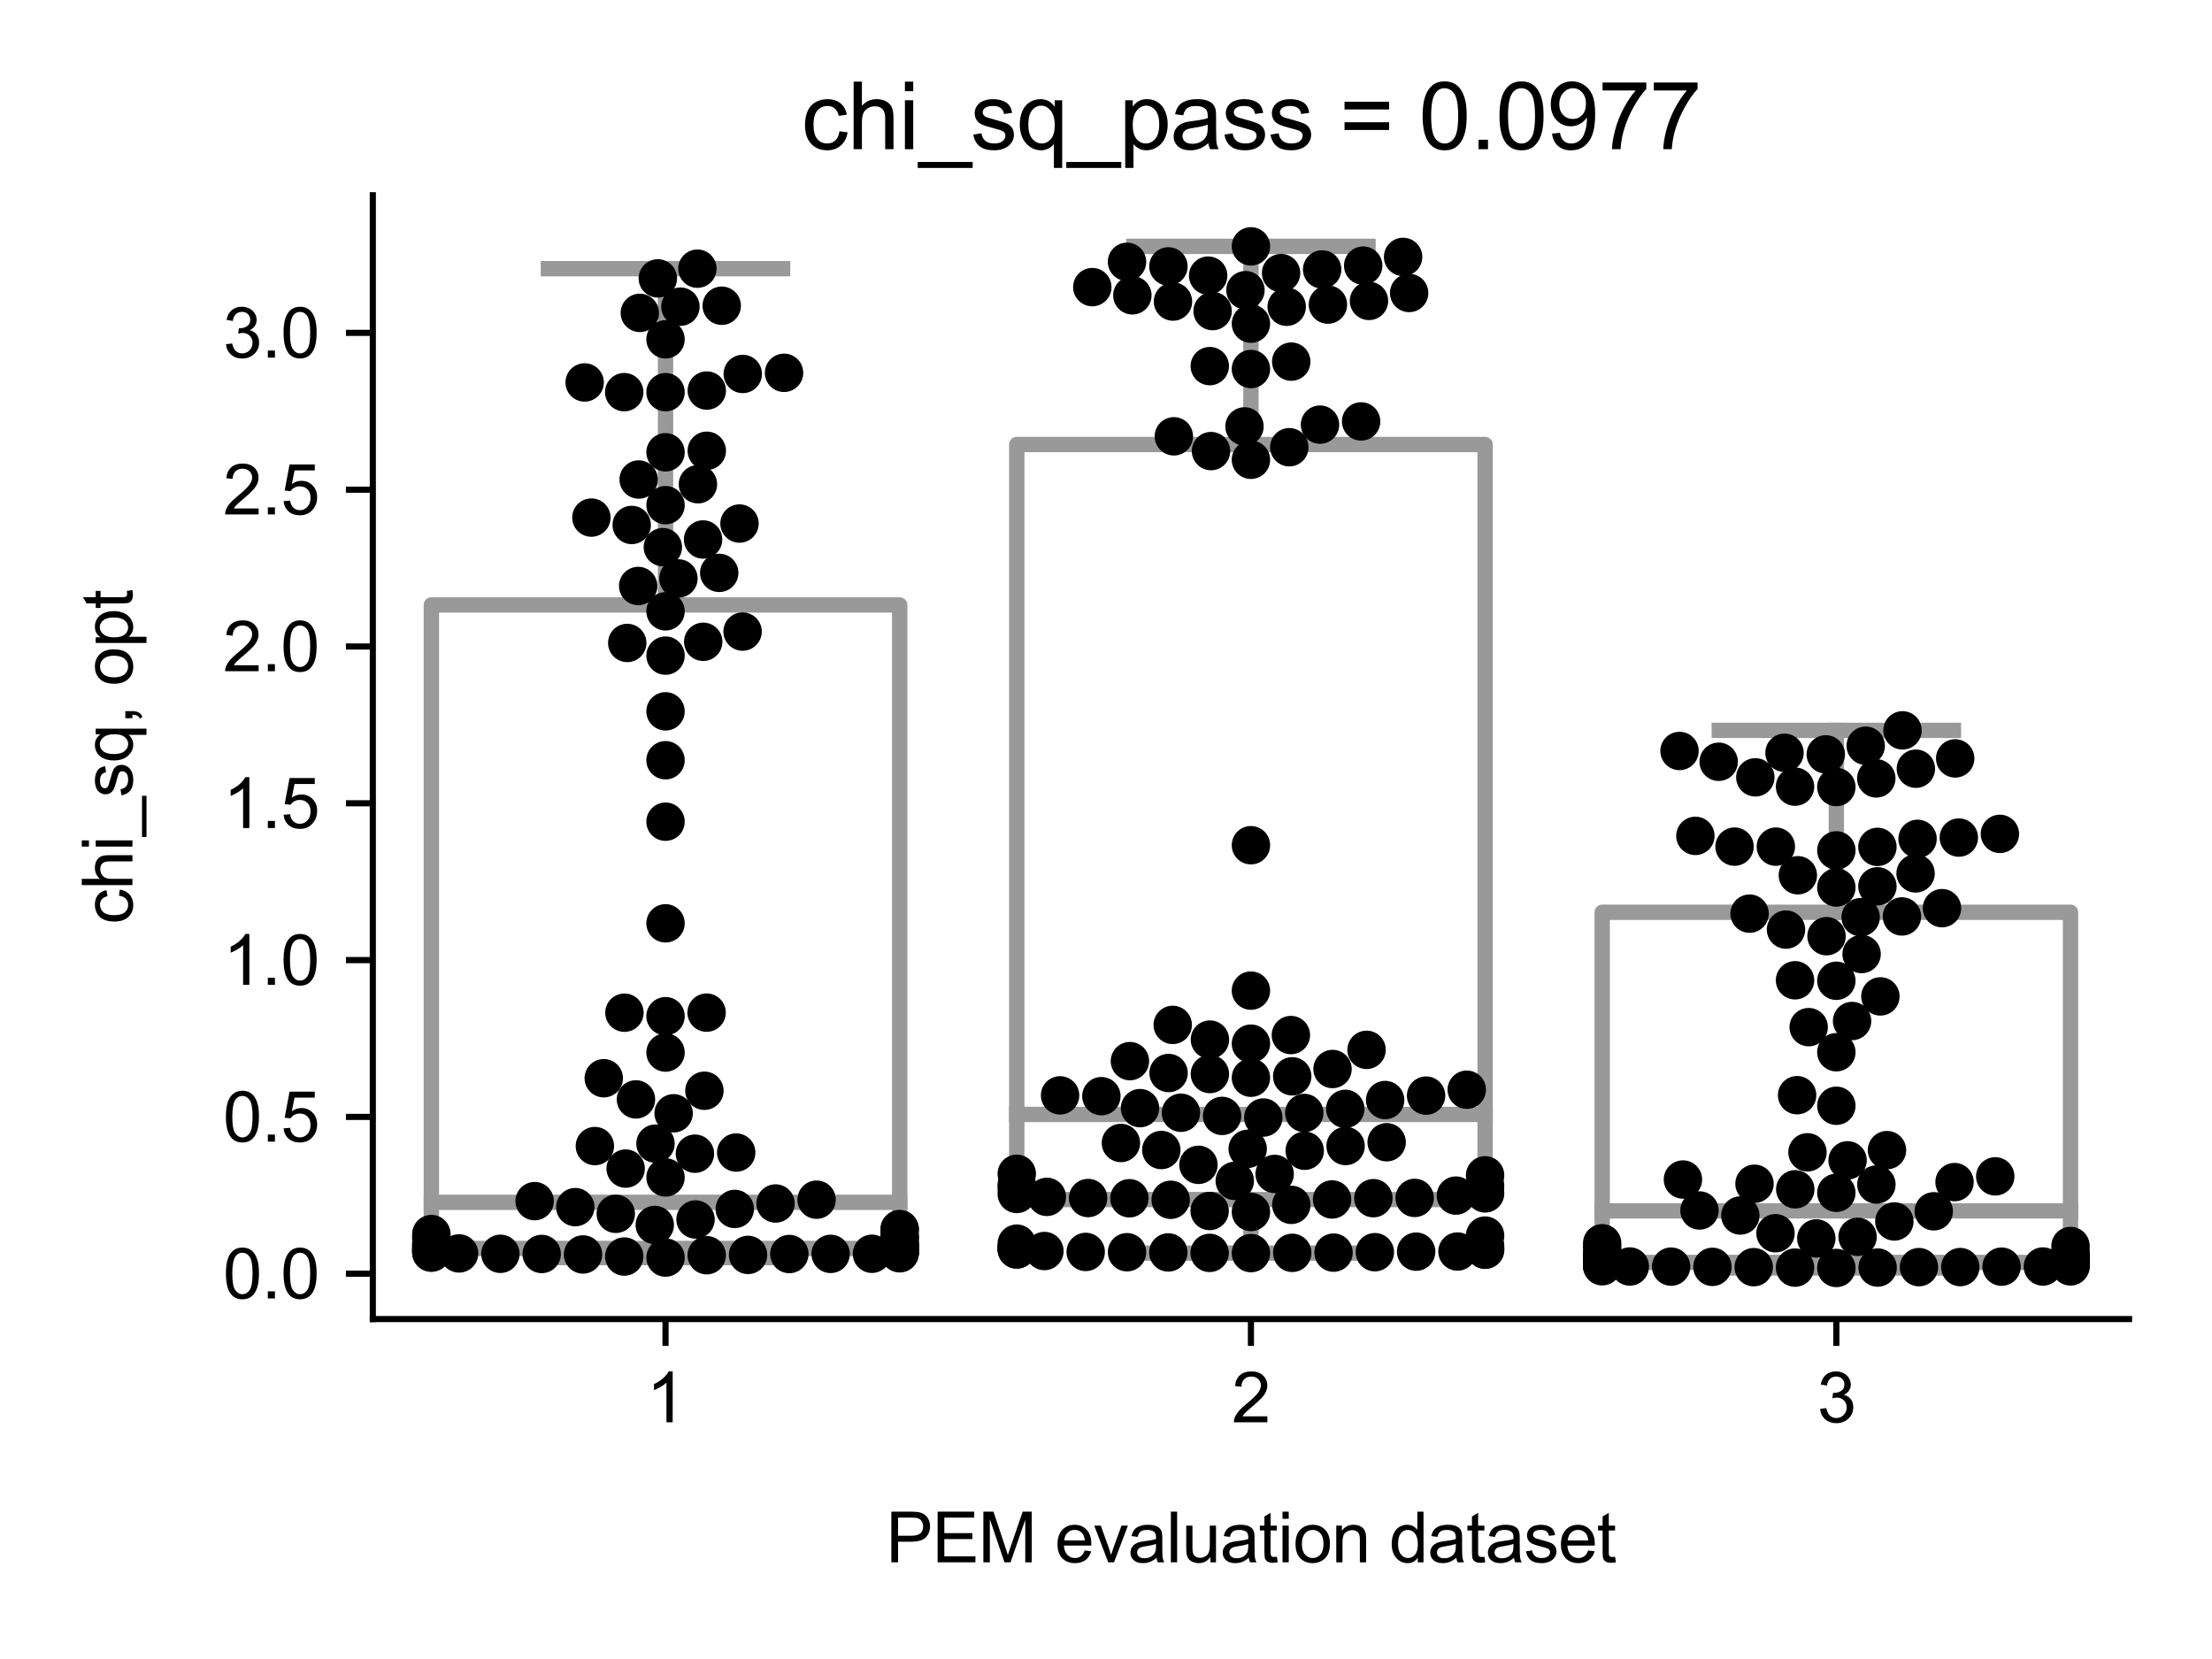 <?xml version="1.0" encoding="utf-8" standalone="no"?>
<!DOCTYPE svg PUBLIC "-//W3C//DTD SVG 1.1//EN"
  "http://www.w3.org/Graphics/SVG/1.1/DTD/svg11.dtd">
<svg xmlns:xlink="http://www.w3.org/1999/xlink" width="288pt" height="216pt" viewBox="0 0 288 216" xmlns="http://www.w3.org/2000/svg" version="1.1">
 <defs>
  <style type="text/css">*{stroke-linejoin: round; stroke-linecap: butt}</style>
 </defs>
 <g id="figure_1">
  <g id="patch_1">
   <path d="M 0 216 
L 288 216 
L 288 0 
L 0 0 
z
" style="fill: #ffffff"/>
  </g>
  <g id="axes_1">
   <g id="patch_2">
    <path d="M 48.541 171.738 
L 277.2 171.738 
L 277.2 25.425 
L 48.541 25.425 
z
" style="fill: #ffffff"/>
   </g>
   <g id="patch_3">
    <path d="M 56.163 162.548 
L 117.139 162.548 
L 117.139 78.768 
L 56.163 78.768 
L 56.163 162.548 
z
" clip-path="url(#p72d66a3649)" style="fill: #ffffff; stroke: #999999; stroke-width: 2; stroke-linejoin: miter"/>
   </g>
   <g id="patch_4">
    <path d="M 132.382 156.179 
L 193.358 156.179 
L 193.358 57.875 
L 132.382 57.875 
L 132.382 156.179 
z
" clip-path="url(#p72d66a3649)" style="fill: #ffffff; stroke: #999999; stroke-width: 2; stroke-linejoin: miter"/>
   </g>
   <g id="patch_5">
    <path d="M 208.602 164.367 
L 269.578 164.367 
L 269.578 118.777 
L 208.602 118.777 
L 208.602 164.367 
z
" clip-path="url(#p72d66a3649)" style="fill: #ffffff; stroke: #999999; stroke-width: 2; stroke-linejoin: miter"/>
   </g>
   <g id="matplotlib.axis_1">
    <g id="xtick_1">
     <g id="line2d_1">
      <defs>
       <path id="m5f6cfc47b4" d="M 0 0 
L 0 3.5 
" style="stroke: #000000; stroke-width: 0.8"/>
      </defs>
      <g>
       <use xlink:href="#m5f6cfc47b4" x="86.651" y="171.738" style="stroke: #000000; stroke-width: 0.8"/>
      </g>
     </g>
     <g id="text_1">
      <!-- 1 -->
      <g transform="translate(84.148 185.18)scale(0.09 -0.09)">
       <defs>
        <path id="ArialMT-31" d="M 2384 0 
L 1822 0 
L 1822 3584 
Q 1619 3391 1289 3197 
Q 959 3003 697 2906 
L 697 3450 
Q 1169 3672 1522 3987 
Q 1875 4303 2022 4600 
L 2384 4600 
L 2384 0 
z
" transform="scale(0.016)"/>
       </defs>
       <use xlink:href="#ArialMT-31"/>
      </g>
     </g>
    </g>
    <g id="xtick_2">
     <g id="line2d_2">
      <g>
       <use xlink:href="#m5f6cfc47b4" x="162.87" y="171.738" style="stroke: #000000; stroke-width: 0.8"/>
      </g>
     </g>
     <g id="text_2">
      <!-- 2 -->
      <g transform="translate(160.368 185.18)scale(0.09 -0.09)">
       <defs>
        <path id="ArialMT-32" d="M 3222 541 
L 3222 0 
L 194 0 
Q 188 203 259 391 
Q 375 700 629 1000 
Q 884 1300 1366 1694 
Q 2113 2306 2375 2664 
Q 2638 3022 2638 3341 
Q 2638 3675 2398 3904 
Q 2159 4134 1775 4134 
Q 1369 4134 1125 3890 
Q 881 3647 878 3216 
L 300 3275 
Q 359 3922 746 4261 
Q 1134 4600 1788 4600 
Q 2447 4600 2831 4234 
Q 3216 3869 3216 3328 
Q 3216 3053 3103 2787 
Q 2991 2522 2730 2228 
Q 2469 1934 1863 1422 
Q 1356 997 1212 845 
Q 1069 694 975 541 
L 3222 541 
z
" transform="scale(0.016)"/>
       </defs>
       <use xlink:href="#ArialMT-32"/>
      </g>
     </g>
    </g>
    <g id="xtick_3">
     <g id="line2d_3">
      <g>
       <use xlink:href="#m5f6cfc47b4" x="239.09" y="171.738" style="stroke: #000000; stroke-width: 0.8"/>
      </g>
     </g>
     <g id="text_3">
      <!-- 3 -->
      <g transform="translate(236.588 185.18)scale(0.09 -0.09)">
       <defs>
        <path id="ArialMT-33" d="M 269 1209 
L 831 1284 
Q 928 806 1161 595 
Q 1394 384 1728 384 
Q 2125 384 2398 659 
Q 2672 934 2672 1341 
Q 2672 1728 2419 1979 
Q 2166 2231 1775 2231 
Q 1616 2231 1378 2169 
L 1441 2663 
Q 1497 2656 1531 2656 
Q 1891 2656 2178 2843 
Q 2466 3031 2466 3422 
Q 2466 3731 2256 3934 
Q 2047 4138 1716 4138 
Q 1388 4138 1169 3931 
Q 950 3725 888 3313 
L 325 3413 
Q 428 3978 793 4289 
Q 1159 4600 1703 4600 
Q 2078 4600 2393 4439 
Q 2709 4278 2876 4000 
Q 3044 3722 3044 3409 
Q 3044 3113 2884 2869 
Q 2725 2625 2413 2481 
Q 2819 2388 3044 2092 
Q 3269 1797 3269 1353 
Q 3269 753 2831 336 
Q 2394 -81 1725 -81 
Q 1122 -81 723 278 
Q 325 638 269 1209 
z
" transform="scale(0.016)"/>
       </defs>
       <use xlink:href="#ArialMT-33"/>
      </g>
     </g>
    </g>
    <g id="text_4">
     <!-- PEM evaluation dataset -->
     <g transform="translate(115.344 203.411)scale(0.09 -0.09)">
      <defs>
       <path id="ArialMT-50" d="M 494 0 
L 494 4581 
L 2222 4581 
Q 2678 4581 2919 4538 
Q 3256 4481 3484 4323 
Q 3713 4166 3852 3881 
Q 3991 3597 3991 3256 
Q 3991 2672 3619 2267 
Q 3247 1863 2275 1863 
L 1100 1863 
L 1100 0 
L 494 0 
z
M 1100 2403 
L 2284 2403 
Q 2872 2403 3119 2622 
Q 3366 2841 3366 3238 
Q 3366 3525 3220 3729 
Q 3075 3934 2838 4000 
Q 2684 4041 2272 4041 
L 1100 4041 
L 1100 2403 
z
" transform="scale(0.016)"/>
       <path id="ArialMT-45" d="M 506 0 
L 506 4581 
L 3819 4581 
L 3819 4041 
L 1113 4041 
L 1113 2638 
L 3647 2638 
L 3647 2100 
L 1113 2100 
L 1113 541 
L 3925 541 
L 3925 0 
L 506 0 
z
" transform="scale(0.016)"/>
       <path id="ArialMT-4d" d="M 475 0 
L 475 4581 
L 1388 4581 
L 2472 1338 
Q 2622 884 2691 659 
Q 2769 909 2934 1394 
L 4031 4581 
L 4847 4581 
L 4847 0 
L 4263 0 
L 4263 3834 
L 2931 0 
L 2384 0 
L 1059 3900 
L 1059 0 
L 475 0 
z
" transform="scale(0.016)"/>
       <path id="ArialMT-20" transform="scale(0.016)"/>
       <path id="ArialMT-65" d="M 2694 1069 
L 3275 997 
Q 3138 488 2766 206 
Q 2394 -75 1816 -75 
Q 1088 -75 661 373 
Q 234 822 234 1631 
Q 234 2469 665 2931 
Q 1097 3394 1784 3394 
Q 2450 3394 2872 2941 
Q 3294 2488 3294 1666 
Q 3294 1616 3291 1516 
L 816 1516 
Q 847 969 1125 678 
Q 1403 388 1819 388 
Q 2128 388 2347 550 
Q 2566 713 2694 1069 
z
M 847 1978 
L 2700 1978 
Q 2663 2397 2488 2606 
Q 2219 2931 1791 2931 
Q 1403 2931 1139 2672 
Q 875 2413 847 1978 
z
" transform="scale(0.016)"/>
       <path id="ArialMT-76" d="M 1344 0 
L 81 3319 
L 675 3319 
L 1388 1331 
Q 1503 1009 1600 663 
Q 1675 925 1809 1294 
L 2547 3319 
L 3125 3319 
L 1869 0 
L 1344 0 
z
" transform="scale(0.016)"/>
       <path id="ArialMT-61" d="M 2588 409 
Q 2275 144 1986 34 
Q 1697 -75 1366 -75 
Q 819 -75 525 192 
Q 231 459 231 875 
Q 231 1119 342 1320 
Q 453 1522 633 1644 
Q 813 1766 1038 1828 
Q 1203 1872 1538 1913 
Q 2219 1994 2541 2106 
Q 2544 2222 2544 2253 
Q 2544 2597 2384 2738 
Q 2169 2928 1744 2928 
Q 1347 2928 1158 2789 
Q 969 2650 878 2297 
L 328 2372 
Q 403 2725 575 2942 
Q 747 3159 1072 3276 
Q 1397 3394 1825 3394 
Q 2250 3394 2515 3294 
Q 2781 3194 2906 3042 
Q 3031 2891 3081 2659 
Q 3109 2516 3109 2141 
L 3109 1391 
Q 3109 606 3145 398 
Q 3181 191 3288 0 
L 2700 0 
Q 2613 175 2588 409 
z
M 2541 1666 
Q 2234 1541 1622 1453 
Q 1275 1403 1131 1340 
Q 988 1278 909 1158 
Q 831 1038 831 891 
Q 831 666 1001 516 
Q 1172 366 1500 366 
Q 1825 366 2078 508 
Q 2331 650 2450 897 
Q 2541 1088 2541 1459 
L 2541 1666 
z
" transform="scale(0.016)"/>
       <path id="ArialMT-6c" d="M 409 0 
L 409 4581 
L 972 4581 
L 972 0 
L 409 0 
z
" transform="scale(0.016)"/>
       <path id="ArialMT-75" d="M 2597 0 
L 2597 488 
Q 2209 -75 1544 -75 
Q 1250 -75 995 37 
Q 741 150 617 320 
Q 494 491 444 738 
Q 409 903 409 1263 
L 409 3319 
L 972 3319 
L 972 1478 
Q 972 1038 1006 884 
Q 1059 663 1231 536 
Q 1403 409 1656 409 
Q 1909 409 2131 539 
Q 2353 669 2445 892 
Q 2538 1116 2538 1541 
L 2538 3319 
L 3100 3319 
L 3100 0 
L 2597 0 
z
" transform="scale(0.016)"/>
       <path id="ArialMT-74" d="M 1650 503 
L 1731 6 
Q 1494 -44 1306 -44 
Q 1000 -44 831 53 
Q 663 150 594 308 
Q 525 466 525 972 
L 525 2881 
L 113 2881 
L 113 3319 
L 525 3319 
L 525 4141 
L 1084 4478 
L 1084 3319 
L 1650 3319 
L 1650 2881 
L 1084 2881 
L 1084 941 
Q 1084 700 1114 631 
Q 1144 563 1211 522 
Q 1278 481 1403 481 
Q 1497 481 1650 503 
z
" transform="scale(0.016)"/>
       <path id="ArialMT-69" d="M 425 3934 
L 425 4581 
L 988 4581 
L 988 3934 
L 425 3934 
z
M 425 0 
L 425 3319 
L 988 3319 
L 988 0 
L 425 0 
z
" transform="scale(0.016)"/>
       <path id="ArialMT-6f" d="M 213 1659 
Q 213 2581 725 3025 
Q 1153 3394 1769 3394 
Q 2453 3394 2887 2945 
Q 3322 2497 3322 1706 
Q 3322 1066 3130 698 
Q 2938 331 2570 128 
Q 2203 -75 1769 -75 
Q 1072 -75 642 372 
Q 213 819 213 1659 
z
M 791 1659 
Q 791 1022 1069 705 
Q 1347 388 1769 388 
Q 2188 388 2466 706 
Q 2744 1025 2744 1678 
Q 2744 2294 2464 2611 
Q 2184 2928 1769 2928 
Q 1347 2928 1069 2612 
Q 791 2297 791 1659 
z
" transform="scale(0.016)"/>
       <path id="ArialMT-6e" d="M 422 0 
L 422 3319 
L 928 3319 
L 928 2847 
Q 1294 3394 1984 3394 
Q 2284 3394 2536 3286 
Q 2788 3178 2913 3003 
Q 3038 2828 3088 2588 
Q 3119 2431 3119 2041 
L 3119 0 
L 2556 0 
L 2556 2019 
Q 2556 2363 2490 2533 
Q 2425 2703 2258 2804 
Q 2091 2906 1866 2906 
Q 1506 2906 1245 2678 
Q 984 2450 984 1813 
L 984 0 
L 422 0 
z
" transform="scale(0.016)"/>
       <path id="ArialMT-64" d="M 2575 0 
L 2575 419 
Q 2259 -75 1647 -75 
Q 1250 -75 917 144 
Q 584 363 401 755 
Q 219 1147 219 1656 
Q 219 2153 384 2558 
Q 550 2963 881 3178 
Q 1213 3394 1622 3394 
Q 1922 3394 2156 3267 
Q 2391 3141 2538 2938 
L 2538 4581 
L 3097 4581 
L 3097 0 
L 2575 0 
z
M 797 1656 
Q 797 1019 1065 703 
Q 1334 388 1700 388 
Q 2069 388 2326 689 
Q 2584 991 2584 1609 
Q 2584 2291 2321 2609 
Q 2059 2928 1675 2928 
Q 1300 2928 1048 2622 
Q 797 2316 797 1656 
z
" transform="scale(0.016)"/>
       <path id="ArialMT-73" d="M 197 991 
L 753 1078 
Q 800 744 1014 566 
Q 1228 388 1613 388 
Q 2000 388 2187 545 
Q 2375 703 2375 916 
Q 2375 1106 2209 1216 
Q 2094 1291 1634 1406 
Q 1016 1563 777 1677 
Q 538 1791 414 1992 
Q 291 2194 291 2438 
Q 291 2659 392 2848 
Q 494 3038 669 3163 
Q 800 3259 1026 3326 
Q 1253 3394 1513 3394 
Q 1903 3394 2198 3281 
Q 2494 3169 2634 2976 
Q 2775 2784 2828 2463 
L 2278 2388 
Q 2241 2644 2061 2787 
Q 1881 2931 1553 2931 
Q 1166 2931 1000 2803 
Q 834 2675 834 2503 
Q 834 2394 903 2306 
Q 972 2216 1119 2156 
Q 1203 2125 1616 2013 
Q 2213 1853 2448 1751 
Q 2684 1650 2818 1456 
Q 2953 1263 2953 975 
Q 2953 694 2789 445 
Q 2625 197 2315 61 
Q 2006 -75 1616 -75 
Q 969 -75 630 194 
Q 291 463 197 991 
z
" transform="scale(0.016)"/>
      </defs>
      <use xlink:href="#ArialMT-50"/>
      <use xlink:href="#ArialMT-45" x="66.699"/>
      <use xlink:href="#ArialMT-4d" x="133.398"/>
      <use xlink:href="#ArialMT-20" x="216.699"/>
      <use xlink:href="#ArialMT-65" x="244.482"/>
      <use xlink:href="#ArialMT-76" x="300.098"/>
      <use xlink:href="#ArialMT-61" x="350.098"/>
      <use xlink:href="#ArialMT-6c" x="405.713"/>
      <use xlink:href="#ArialMT-75" x="427.93"/>
      <use xlink:href="#ArialMT-61" x="483.545"/>
      <use xlink:href="#ArialMT-74" x="539.16"/>
      <use xlink:href="#ArialMT-69" x="566.943"/>
      <use xlink:href="#ArialMT-6f" x="589.16"/>
      <use xlink:href="#ArialMT-6e" x="644.775"/>
      <use xlink:href="#ArialMT-20" x="700.391"/>
      <use xlink:href="#ArialMT-64" x="728.174"/>
      <use xlink:href="#ArialMT-61" x="783.789"/>
      <use xlink:href="#ArialMT-74" x="839.404"/>
      <use xlink:href="#ArialMT-61" x="867.188"/>
      <use xlink:href="#ArialMT-73" x="922.803"/>
      <use xlink:href="#ArialMT-65" x="972.803"/>
      <use xlink:href="#ArialMT-74" x="1028.418"/>
     </g>
    </g>
   </g>
   <g id="matplotlib.axis_2">
    <g id="ytick_1">
     <g id="line2d_4">
      <defs>
       <path id="m9d885b70e1" d="M 0 0 
L -3.5 0 
" style="stroke: #000000; stroke-width: 0.8"/>
      </defs>
      <g>
       <use xlink:href="#m9d885b70e1" x="48.541" y="165.835" style="stroke: #000000; stroke-width: 0.8"/>
      </g>
     </g>
     <g id="text_5">
      <!-- 0.0 -->
      <g transform="translate(29.031 169.056)scale(0.09 -0.09)">
       <defs>
        <path id="ArialMT-30" d="M 266 2259 
Q 266 3072 433 3567 
Q 600 4063 929 4331 
Q 1259 4600 1759 4600 
Q 2128 4600 2406 4451 
Q 2684 4303 2865 4023 
Q 3047 3744 3150 3342 
Q 3253 2941 3253 2259 
Q 3253 1453 3087 958 
Q 2922 463 2592 192 
Q 2263 -78 1759 -78 
Q 1097 -78 719 397 
Q 266 969 266 2259 
z
M 844 2259 
Q 844 1131 1108 757 
Q 1372 384 1759 384 
Q 2147 384 2411 759 
Q 2675 1134 2675 2259 
Q 2675 3391 2411 3762 
Q 2147 4134 1753 4134 
Q 1366 4134 1134 3806 
Q 844 3388 844 2259 
z
" transform="scale(0.016)"/>
        <path id="ArialMT-2e" d="M 581 0 
L 581 641 
L 1222 641 
L 1222 0 
L 581 0 
z
" transform="scale(0.016)"/>
       </defs>
       <use xlink:href="#ArialMT-30"/>
       <use xlink:href="#ArialMT-2e" x="55.615"/>
       <use xlink:href="#ArialMT-30" x="83.398"/>
      </g>
     </g>
    </g>
    <g id="ytick_2">
     <g id="line2d_5">
      <g>
       <use xlink:href="#m9d885b70e1" x="48.541" y="145.419" style="stroke: #000000; stroke-width: 0.8"/>
      </g>
     </g>
     <g id="text_6">
      <!-- 0.5 -->
      <g transform="translate(29.031 148.64)scale(0.09 -0.09)">
       <defs>
        <path id="ArialMT-35" d="M 266 1200 
L 856 1250 
Q 922 819 1161 601 
Q 1400 384 1738 384 
Q 2144 384 2425 690 
Q 2706 997 2706 1503 
Q 2706 1984 2436 2262 
Q 2166 2541 1728 2541 
Q 1456 2541 1237 2417 
Q 1019 2294 894 2097 
L 366 2166 
L 809 4519 
L 3088 4519 
L 3088 3981 
L 1259 3981 
L 1013 2750 
Q 1425 3038 1878 3038 
Q 2478 3038 2890 2622 
Q 3303 2206 3303 1553 
Q 3303 931 2941 478 
Q 2500 -78 1738 -78 
Q 1113 -78 717 272 
Q 322 622 266 1200 
z
" transform="scale(0.016)"/>
       </defs>
       <use xlink:href="#ArialMT-30"/>
       <use xlink:href="#ArialMT-2e" x="55.615"/>
       <use xlink:href="#ArialMT-35" x="83.398"/>
      </g>
     </g>
    </g>
    <g id="ytick_3">
     <g id="line2d_6">
      <g>
       <use xlink:href="#m9d885b70e1" x="48.541" y="125.004" style="stroke: #000000; stroke-width: 0.8"/>
      </g>
     </g>
     <g id="text_7">
      <!-- 1.0 -->
      <g transform="translate(29.031 128.225)scale(0.09 -0.09)">
       <use xlink:href="#ArialMT-31"/>
       <use xlink:href="#ArialMT-2e" x="55.615"/>
       <use xlink:href="#ArialMT-30" x="83.398"/>
      </g>
     </g>
    </g>
    <g id="ytick_4">
     <g id="line2d_7">
      <g>
       <use xlink:href="#m9d885b70e1" x="48.541" y="104.588" style="stroke: #000000; stroke-width: 0.8"/>
      </g>
     </g>
     <g id="text_8">
      <!-- 1.5 -->
      <g transform="translate(29.031 107.809)scale(0.09 -0.09)">
       <use xlink:href="#ArialMT-31"/>
       <use xlink:href="#ArialMT-2e" x="55.615"/>
       <use xlink:href="#ArialMT-35" x="83.398"/>
      </g>
     </g>
    </g>
    <g id="ytick_5">
     <g id="line2d_8">
      <g>
       <use xlink:href="#m9d885b70e1" x="48.541" y="84.172" style="stroke: #000000; stroke-width: 0.8"/>
      </g>
     </g>
     <g id="text_9">
      <!-- 2.0 -->
      <g transform="translate(29.031 87.393)scale(0.09 -0.09)">
       <use xlink:href="#ArialMT-32"/>
       <use xlink:href="#ArialMT-2e" x="55.615"/>
       <use xlink:href="#ArialMT-30" x="83.398"/>
      </g>
     </g>
    </g>
    <g id="ytick_6">
     <g id="line2d_9">
      <g>
       <use xlink:href="#m9d885b70e1" x="48.541" y="63.757" style="stroke: #000000; stroke-width: 0.8"/>
      </g>
     </g>
     <g id="text_10">
      <!-- 2.5 -->
      <g transform="translate(29.031 66.978)scale(0.09 -0.09)">
       <use xlink:href="#ArialMT-32"/>
       <use xlink:href="#ArialMT-2e" x="55.615"/>
       <use xlink:href="#ArialMT-35" x="83.398"/>
      </g>
     </g>
    </g>
    <g id="ytick_7">
     <g id="line2d_10">
      <g>
       <use xlink:href="#m9d885b70e1" x="48.541" y="43.341" style="stroke: #000000; stroke-width: 0.8"/>
      </g>
     </g>
     <g id="text_11">
      <!-- 3.0 -->
      <g transform="translate(29.031 46.562)scale(0.09 -0.09)">
       <use xlink:href="#ArialMT-33"/>
       <use xlink:href="#ArialMT-2e" x="55.615"/>
       <use xlink:href="#ArialMT-30" x="83.398"/>
      </g>
     </g>
    </g>
    <g id="text_12">
     <!-- chi_sq, opt -->
     <g transform="translate(17.242 120.344)rotate(-90)scale(0.09 -0.09)">
      <defs>
       <path id="ArialMT-63" d="M 2588 1216 
L 3141 1144 
Q 3050 572 2676 248 
Q 2303 -75 1759 -75 
Q 1078 -75 664 370 
Q 250 816 250 1647 
Q 250 2184 428 2587 
Q 606 2991 970 3192 
Q 1334 3394 1763 3394 
Q 2303 3394 2647 3120 
Q 2991 2847 3088 2344 
L 2541 2259 
Q 2463 2594 2264 2762 
Q 2066 2931 1784 2931 
Q 1359 2931 1093 2626 
Q 828 2322 828 1663 
Q 828 994 1084 691 
Q 1341 388 1753 388 
Q 2084 388 2306 591 
Q 2528 794 2588 1216 
z
" transform="scale(0.016)"/>
       <path id="ArialMT-68" d="M 422 0 
L 422 4581 
L 984 4581 
L 984 2938 
Q 1378 3394 1978 3394 
Q 2347 3394 2619 3248 
Q 2891 3103 3008 2847 
Q 3125 2591 3125 2103 
L 3125 0 
L 2563 0 
L 2563 2103 
Q 2563 2525 2380 2717 
Q 2197 2909 1863 2909 
Q 1613 2909 1392 2779 
Q 1172 2650 1078 2428 
Q 984 2206 984 1816 
L 984 0 
L 422 0 
z
" transform="scale(0.016)"/>
       <path id="ArialMT-5f" d="M -97 -1272 
L -97 -866 
L 3631 -866 
L 3631 -1272 
L -97 -1272 
z
" transform="scale(0.016)"/>
       <path id="ArialMT-71" d="M 2538 -1272 
L 2538 353 
Q 2406 169 2170 47 
Q 1934 -75 1669 -75 
Q 1078 -75 651 397 
Q 225 869 225 1691 
Q 225 2191 398 2587 
Q 572 2984 901 3189 
Q 1231 3394 1625 3394 
Q 2241 3394 2594 2875 
L 2594 3319 
L 3100 3319 
L 3100 -1272 
L 2538 -1272 
z
M 803 1669 
Q 803 1028 1072 708 
Q 1341 388 1716 388 
Q 2075 388 2334 692 
Q 2594 997 2594 1619 
Q 2594 2281 2320 2615 
Q 2047 2950 1678 2950 
Q 1313 2950 1058 2639 
Q 803 2328 803 1669 
z
" transform="scale(0.016)"/>
       <path id="ArialMT-2c" d="M 569 0 
L 569 641 
L 1209 641 
L 1209 0 
Q 1209 -353 1084 -570 
Q 959 -788 688 -906 
L 531 -666 
Q 709 -588 793 -436 
Q 878 -284 888 0 
L 569 0 
z
" transform="scale(0.016)"/>
       <path id="ArialMT-70" d="M 422 -1272 
L 422 3319 
L 934 3319 
L 934 2888 
Q 1116 3141 1344 3267 
Q 1572 3394 1897 3394 
Q 2322 3394 2647 3175 
Q 2972 2956 3137 2557 
Q 3303 2159 3303 1684 
Q 3303 1175 3120 767 
Q 2938 359 2589 142 
Q 2241 -75 1856 -75 
Q 1575 -75 1351 44 
Q 1128 163 984 344 
L 984 -1272 
L 422 -1272 
z
M 931 1641 
Q 931 1000 1190 694 
Q 1450 388 1819 388 
Q 2194 388 2461 705 
Q 2728 1022 2728 1688 
Q 2728 2322 2467 2637 
Q 2206 2953 1844 2953 
Q 1484 2953 1207 2617 
Q 931 2281 931 1641 
z
" transform="scale(0.016)"/>
      </defs>
      <use xlink:href="#ArialMT-63"/>
      <use xlink:href="#ArialMT-68" x="50"/>
      <use xlink:href="#ArialMT-69" x="105.615"/>
      <use xlink:href="#ArialMT-5f" x="127.832"/>
      <use xlink:href="#ArialMT-73" x="183.447"/>
      <use xlink:href="#ArialMT-71" x="233.447"/>
      <use xlink:href="#ArialMT-2c" x="289.062"/>
      <use xlink:href="#ArialMT-20" x="316.846"/>
      <use xlink:href="#ArialMT-6f" x="344.629"/>
      <use xlink:href="#ArialMT-70" x="400.244"/>
      <use xlink:href="#ArialMT-74" x="455.859"/>
     </g>
    </g>
   </g>
   <g id="line2d_11">
    <path d="M 86.651 162.548 
L 86.651 163.736 
" clip-path="url(#p72d66a3649)" style="fill: none; stroke: #999999; stroke-width: 2; stroke-linecap: square"/>
   </g>
   <g id="line2d_12">
    <path d="M 86.651 78.768 
L 86.651 34.981 
" clip-path="url(#p72d66a3649)" style="fill: none; stroke: #999999; stroke-width: 2; stroke-linecap: square"/>
   </g>
   <g id="line2d_13">
    <path d="M 71.407 163.736 
L 101.895 163.736 
" clip-path="url(#p72d66a3649)" style="fill: none; stroke: #999999; stroke-width: 2; stroke-linecap: square"/>
   </g>
   <g id="line2d_14">
    <path d="M 71.407 34.981 
L 101.895 34.981 
" clip-path="url(#p72d66a3649)" style="fill: none; stroke: #999999; stroke-width: 2; stroke-linecap: square"/>
   </g>
   <g id="line2d_15"/>
   <g id="line2d_16">
    <path d="M 162.87 156.179 
L 162.87 163.154 
" clip-path="url(#p72d66a3649)" style="fill: none; stroke: #999999; stroke-width: 2; stroke-linecap: square"/>
   </g>
   <g id="line2d_17">
    <path d="M 162.87 57.875 
L 162.87 32.076 
" clip-path="url(#p72d66a3649)" style="fill: none; stroke: #999999; stroke-width: 2; stroke-linecap: square"/>
   </g>
   <g id="line2d_18">
    <path d="M 147.626 163.154 
L 178.114 163.154 
" clip-path="url(#p72d66a3649)" style="fill: none; stroke: #999999; stroke-width: 2; stroke-linecap: square"/>
   </g>
   <g id="line2d_19">
    <path d="M 147.626 32.076 
L 178.114 32.076 
" clip-path="url(#p72d66a3649)" style="fill: none; stroke: #999999; stroke-width: 2; stroke-linecap: square"/>
   </g>
   <g id="line2d_20"/>
   <g id="line2d_21">
    <path d="M 239.09 164.367 
L 239.09 165.088 
" clip-path="url(#p72d66a3649)" style="fill: none; stroke: #999999; stroke-width: 2; stroke-linecap: square"/>
   </g>
   <g id="line2d_22">
    <path d="M 239.09 118.777 
L 239.09 95.093 
" clip-path="url(#p72d66a3649)" style="fill: none; stroke: #999999; stroke-width: 2; stroke-linecap: square"/>
   </g>
   <g id="line2d_23">
    <path d="M 223.846 165.088 
L 254.334 165.088 
" clip-path="url(#p72d66a3649)" style="fill: none; stroke: #999999; stroke-width: 2; stroke-linecap: square"/>
   </g>
   <g id="line2d_24">
    <path d="M 223.846 95.093 
L 254.334 95.093 
" clip-path="url(#p72d66a3649)" style="fill: none; stroke: #999999; stroke-width: 2; stroke-linecap: square"/>
   </g>
   <g id="line2d_25"/>
   <g id="line2d_26">
    <path d="M 56.163 156.541 
L 117.139 156.541 
" clip-path="url(#p72d66a3649)" style="fill: none; stroke: #999999; stroke-width: 2; stroke-linecap: square"/>
   </g>
   <g id="line2d_27">
    <path d="M 132.382 145.1 
L 193.358 145.1 
" clip-path="url(#p72d66a3649)" style="fill: none; stroke: #999999; stroke-width: 2; stroke-linecap: square"/>
   </g>
   <g id="line2d_28">
    <path d="M 208.602 157.657 
L 269.578 157.657 
" clip-path="url(#p72d66a3649)" style="fill: none; stroke: #999999; stroke-width: 2; stroke-linecap: square"/>
   </g>
   <g id="patch_6">
    <path d="M 48.541 171.738 
L 48.541 25.425 
" style="fill: none; stroke: #000000; stroke-width: 0.8; stroke-linejoin: miter; stroke-linecap: square"/>
   </g>
   <g id="patch_7">
    <path d="M 48.541 171.738 
L 277.2 171.738 
" style="fill: none; stroke: #000000; stroke-width: 0.8; stroke-linejoin: miter; stroke-linecap: square"/>
   </g>
   <g id="PathCollection_1">
    <defs>
     <path id="C0_0_bc59092f56" d="M 0 2.5 
C 0.663 2.5 1.299 2.237 1.768 1.768 
C 2.237 1.299 2.5 0.663 2.5 -0 
C 2.5 -0.663 2.237 -1.299 1.768 -1.768 
C 1.299 -2.237 0.663 -2.5 0 -2.5 
C -0.663 -2.5 -1.299 -2.237 -1.768 -1.768 
C -2.237 -1.299 -2.5 -0.663 -2.5 0 
C -2.5 0.663 -2.237 1.299 -1.768 1.768 
C -1.299 2.237 -0.663 2.5 0 2.5 
z
"/>
    </defs>
    <g clip-path="url(#p72d66a3649)">
     <use xlink:href="#C0_0_bc59092f56" x="86.651" y="163.736"/>
    </g>
    <g clip-path="url(#p72d66a3649)">
     <use xlink:href="#C0_0_bc59092f56" x="81.275" y="163.6"/>
    </g>
    <g clip-path="url(#p72d66a3649)">
     <use xlink:href="#C0_0_bc59092f56" x="92.016" y="163.429"/>
    </g>
    <g clip-path="url(#p72d66a3649)">
     <use xlink:href="#C0_0_bc59092f56" x="97.394" y="163.387"/>
    </g>
    <g clip-path="url(#p72d66a3649)">
     <use xlink:href="#C0_0_bc59092f56" x="75.907" y="163.329"/>
    </g>
    <g clip-path="url(#p72d66a3649)">
     <use xlink:href="#C0_0_bc59092f56" x="102.771" y="163.272"/>
    </g>
    <g clip-path="url(#p72d66a3649)">
     <use xlink:href="#C0_0_bc59092f56" x="70.529" y="163.266"/>
    </g>
    <g clip-path="url(#p72d66a3649)">
     <use xlink:href="#C0_0_bc59092f56" x="108.149" y="163.253"/>
    </g>
    <g clip-path="url(#p72d66a3649)">
     <use xlink:href="#C0_0_bc59092f56" x="65.15" y="163.245"/>
    </g>
    <g clip-path="url(#p72d66a3649)">
     <use xlink:href="#C0_0_bc59092f56" x="113.527" y="163.239"/>
    </g>
    <g clip-path="url(#p72d66a3649)">
     <use xlink:href="#C0_0_bc59092f56" x="59.772" y="163.194"/>
    </g>
    <g clip-path="url(#p72d66a3649)">
     <use xlink:href="#C0_0_bc59092f56" x="117.139" y="163.177"/>
    </g>
    <g clip-path="url(#p72d66a3649)">
     <use xlink:href="#C0_0_bc59092f56" x="56.163" y="163.088"/>
    </g>
    <g clip-path="url(#p72d66a3649)">
     <use xlink:href="#C0_0_bc59092f56" x="117.139" y="163.086"/>
    </g>
    <g clip-path="url(#p72d66a3649)">
     <use xlink:href="#C0_0_bc59092f56" x="56.163" y="163.073"/>
    </g>
    <g clip-path="url(#p72d66a3649)">
     <use xlink:href="#C0_0_bc59092f56" x="117.139" y="163.042"/>
    </g>
    <g clip-path="url(#p72d66a3649)">
     <use xlink:href="#C0_0_bc59092f56" x="56.163" y="162.944"/>
    </g>
    <g clip-path="url(#p72d66a3649)">
     <use xlink:href="#C0_0_bc59092f56" x="117.139" y="162.894"/>
    </g>
    <g clip-path="url(#p72d66a3649)">
     <use xlink:href="#C0_0_bc59092f56" x="56.163" y="162.881"/>
    </g>
    <g clip-path="url(#p72d66a3649)">
     <use xlink:href="#C0_0_bc59092f56" x="117.139" y="162.857"/>
    </g>
    <g clip-path="url(#p72d66a3649)">
     <use xlink:href="#C0_0_bc59092f56" x="56.163" y="162.807"/>
    </g>
    <g clip-path="url(#p72d66a3649)">
     <use xlink:href="#C0_0_bc59092f56" x="117.139" y="162.756"/>
    </g>
    <g clip-path="url(#p72d66a3649)">
     <use xlink:href="#C0_0_bc59092f56" x="56.163" y="162.678"/>
    </g>
    <g clip-path="url(#p72d66a3649)">
     <use xlink:href="#C0_0_bc59092f56" x="117.139" y="162.63"/>
    </g>
    <g clip-path="url(#p72d66a3649)">
     <use xlink:href="#C0_0_bc59092f56" x="56.163" y="162.55"/>
    </g>
    <g clip-path="url(#p72d66a3649)">
     <use xlink:href="#C0_0_bc59092f56" x="117.139" y="162.548"/>
    </g>
    <g clip-path="url(#p72d66a3649)">
     <use xlink:href="#C0_0_bc59092f56" x="56.163" y="162.542"/>
    </g>
    <g clip-path="url(#p72d66a3649)">
     <use xlink:href="#C0_0_bc59092f56" x="117.139" y="162.506"/>
    </g>
    <g clip-path="url(#p72d66a3649)">
     <use xlink:href="#C0_0_bc59092f56" x="56.163" y="162.297"/>
    </g>
    <g clip-path="url(#p72d66a3649)">
     <use xlink:href="#C0_0_bc59092f56" x="117.139" y="162.206"/>
    </g>
    <g clip-path="url(#p72d66a3649)">
     <use xlink:href="#C0_0_bc59092f56" x="56.163" y="162.109"/>
    </g>
    <g clip-path="url(#p72d66a3649)">
     <use xlink:href="#C0_0_bc59092f56" x="117.139" y="162.096"/>
    </g>
    <g clip-path="url(#p72d66a3649)">
     <use xlink:href="#C0_0_bc59092f56" x="56.163" y="162.047"/>
    </g>
    <g clip-path="url(#p72d66a3649)">
     <use xlink:href="#C0_0_bc59092f56" x="117.139" y="162.04"/>
    </g>
    <g clip-path="url(#p72d66a3649)">
     <use xlink:href="#C0_0_bc59092f56" x="56.163" y="161.852"/>
    </g>
    <g clip-path="url(#p72d66a3649)">
     <use xlink:href="#C0_0_bc59092f56" x="117.139" y="161.541"/>
    </g>
    <g clip-path="url(#p72d66a3649)">
     <use xlink:href="#C0_0_bc59092f56" x="56.163" y="161.218"/>
    </g>
    <g clip-path="url(#p72d66a3649)">
     <use xlink:href="#C0_0_bc59092f56" x="56.163" y="161.213"/>
    </g>
    <g clip-path="url(#p72d66a3649)">
     <use xlink:href="#C0_0_bc59092f56" x="117.139" y="161.115"/>
    </g>
    <g clip-path="url(#p72d66a3649)">
     <use xlink:href="#C0_0_bc59092f56" x="56.163" y="160.932"/>
    </g>
    <g clip-path="url(#p72d66a3649)">
     <use xlink:href="#C0_0_bc59092f56" x="117.139" y="160.873"/>
    </g>
    <g clip-path="url(#p72d66a3649)">
     <use xlink:href="#C0_0_bc59092f56" x="56.163" y="160.674"/>
    </g>
    <g clip-path="url(#p72d66a3649)">
     <use xlink:href="#C0_0_bc59092f56" x="117.139" y="160.108"/>
    </g>
    <g clip-path="url(#p72d66a3649)">
     <use xlink:href="#C0_0_bc59092f56" x="117.139" y="160.022"/>
    </g>
    <g clip-path="url(#p72d66a3649)">
     <use xlink:href="#C0_0_bc59092f56" x="85.25" y="159.489"/>
    </g>
    <g clip-path="url(#p72d66a3649)">
     <use xlink:href="#C0_0_bc59092f56" x="90.558" y="158.777"/>
    </g>
    <g clip-path="url(#p72d66a3649)">
     <use xlink:href="#C0_0_bc59092f56" x="80.174" y="158.037"/>
    </g>
    <g clip-path="url(#p72d66a3649)">
     <use xlink:href="#C0_0_bc59092f56" x="95.667" y="157.403"/>
    </g>
    <g clip-path="url(#p72d66a3649)">
     <use xlink:href="#C0_0_bc59092f56" x="74.901" y="157.168"/>
    </g>
    <g clip-path="url(#p72d66a3649)">
     <use xlink:href="#C0_0_bc59092f56" x="100.975" y="156.694"/>
    </g>
    <g clip-path="url(#p72d66a3649)">
     <use xlink:href="#C0_0_bc59092f56" x="69.608" y="156.387"/>
    </g>
    <g clip-path="url(#p72d66a3649)">
     <use xlink:href="#C0_0_bc59092f56" x="106.319" y="156.199"/>
    </g>
    <g clip-path="url(#p72d66a3649)">
     <use xlink:href="#C0_0_bc59092f56" x="86.651" y="153.3"/>
    </g>
    <g clip-path="url(#p72d66a3649)">
     <use xlink:href="#C0_0_bc59092f56" x="81.459" y="152.15"/>
    </g>
    <g clip-path="url(#p72d66a3649)">
     <use xlink:href="#C0_0_bc59092f56" x="90.478" y="150.21"/>
    </g>
    <g clip-path="url(#p72d66a3649)">
     <use xlink:href="#C0_0_bc59092f56" x="95.854" y="150.06"/>
    </g>
    <g clip-path="url(#p72d66a3649)">
     <use xlink:href="#C0_0_bc59092f56" x="77.451" y="149.217"/>
    </g>
    <g clip-path="url(#p72d66a3649)">
     <use xlink:href="#C0_0_bc59092f56" x="85.344" y="148.9"/>
    </g>
    <g clip-path="url(#p72d66a3649)">
     <use xlink:href="#C0_0_bc59092f56" x="87.704" y="144.948"/>
    </g>
    <g clip-path="url(#p72d66a3649)">
     <use xlink:href="#C0_0_bc59092f56" x="82.801" y="143.14"/>
    </g>
    <g clip-path="url(#p72d66a3649)">
     <use xlink:href="#C0_0_bc59092f56" x="91.712" y="142.015"/>
    </g>
    <g clip-path="url(#p72d66a3649)">
     <use xlink:href="#C0_0_bc59092f56" x="78.61" y="140.383"/>
    </g>
    <g clip-path="url(#p72d66a3649)">
     <use xlink:href="#C0_0_bc59092f56" x="86.651" y="137.04"/>
    </g>
    <g clip-path="url(#p72d66a3649)">
     <use xlink:href="#C0_0_bc59092f56" x="86.651" y="132.308"/>
    </g>
    <g clip-path="url(#p72d66a3649)">
     <use xlink:href="#C0_0_bc59092f56" x="81.301" y="131.852"/>
    </g>
    <g clip-path="url(#p72d66a3649)">
     <use xlink:href="#C0_0_bc59092f56" x="91.999" y="131.843"/>
    </g>
    <g clip-path="url(#p72d66a3649)">
     <use xlink:href="#C0_0_bc59092f56" x="86.651" y="120.216"/>
    </g>
    <g clip-path="url(#p72d66a3649)">
     <use xlink:href="#C0_0_bc59092f56" x="86.651" y="106.983"/>
    </g>
    <g clip-path="url(#p72d66a3649)">
     <use xlink:href="#C0_0_bc59092f56" x="86.651" y="98.983"/>
    </g>
    <g clip-path="url(#p72d66a3649)">
     <use xlink:href="#C0_0_bc59092f56" x="86.651" y="92.616"/>
    </g>
    <g clip-path="url(#p72d66a3649)">
     <use xlink:href="#C0_0_bc59092f56" x="86.651" y="85.362"/>
    </g>
    <g clip-path="url(#p72d66a3649)">
     <use xlink:href="#C0_0_bc59092f56" x="81.665" y="83.712"/>
    </g>
    <g clip-path="url(#p72d66a3649)">
     <use xlink:href="#C0_0_bc59092f56" x="91.558" y="83.562"/>
    </g>
    <g clip-path="url(#p72d66a3649)">
     <use xlink:href="#C0_0_bc59092f56" x="96.684" y="82.23"/>
    </g>
    <g clip-path="url(#p72d66a3649)">
     <use xlink:href="#C0_0_bc59092f56" x="86.651" y="79.592"/>
    </g>
    <g clip-path="url(#p72d66a3649)">
     <use xlink:href="#C0_0_bc59092f56" x="83.091" y="76.295"/>
    </g>
    <g clip-path="url(#p72d66a3649)">
     <use xlink:href="#C0_0_bc59092f56" x="88.334" y="75.313"/>
    </g>
    <g clip-path="url(#p72d66a3649)">
     <use xlink:href="#C0_0_bc59092f56" x="93.639" y="74.588"/>
    </g>
    <g clip-path="url(#p72d66a3649)">
     <use xlink:href="#C0_0_bc59092f56" x="86.302" y="71.24"/>
    </g>
    <g clip-path="url(#p72d66a3649)">
     <use xlink:href="#C0_0_bc59092f56" x="91.539" y="70.239"/>
    </g>
    <g clip-path="url(#p72d66a3649)">
     <use xlink:href="#C0_0_bc59092f56" x="82.248" y="68.349"/>
    </g>
    <g clip-path="url(#p72d66a3649)">
     <use xlink:href="#C0_0_bc59092f56" x="96.282" y="68.165"/>
    </g>
    <g clip-path="url(#p72d66a3649)">
     <use xlink:href="#C0_0_bc59092f56" x="76.999" y="67.39"/>
    </g>
    <g clip-path="url(#p72d66a3649)">
     <use xlink:href="#C0_0_bc59092f56" x="86.651" y="65.774"/>
    </g>
    <g clip-path="url(#p72d66a3649)">
     <use xlink:href="#C0_0_bc59092f56" x="90.87" y="63.047"/>
    </g>
    <g clip-path="url(#p72d66a3649)">
     <use xlink:href="#C0_0_bc59092f56" x="83.155" y="62.432"/>
    </g>
    <g clip-path="url(#p72d66a3649)">
     <use xlink:href="#C0_0_bc59092f56" x="86.651" y="58.889"/>
    </g>
    <g clip-path="url(#p72d66a3649)">
     <use xlink:href="#C0_0_bc59092f56" x="92.023" y="58.689"/>
    </g>
    <g clip-path="url(#p72d66a3649)">
     <use xlink:href="#C0_0_bc59092f56" x="86.651" y="51.063"/>
    </g>
    <g clip-path="url(#p72d66a3649)">
     <use xlink:href="#C0_0_bc59092f56" x="81.272" y="51.06"/>
    </g>
    <g clip-path="url(#p72d66a3649)">
     <use xlink:href="#C0_0_bc59092f56" x="92.023" y="50.849"/>
    </g>
    <g clip-path="url(#p72d66a3649)">
     <use xlink:href="#C0_0_bc59092f56" x="76.121" y="49.795"/>
    </g>
    <g clip-path="url(#p72d66a3649)">
     <use xlink:href="#C0_0_bc59092f56" x="96.707" y="48.689"/>
    </g>
    <g clip-path="url(#p72d66a3649)">
     <use xlink:href="#C0_0_bc59092f56" x="102.083" y="48.541"/>
    </g>
    <g clip-path="url(#p72d66a3649)">
     <use xlink:href="#C0_0_bc59092f56" x="86.651" y="44.181"/>
    </g>
    <g clip-path="url(#p72d66a3649)">
     <use xlink:href="#C0_0_bc59092f56" x="83.305" y="40.737"/>
    </g>
    <g clip-path="url(#p72d66a3649)">
     <use xlink:href="#C0_0_bc59092f56" x="88.591" y="39.928"/>
    </g>
    <g clip-path="url(#p72d66a3649)">
     <use xlink:href="#C0_0_bc59092f56" x="93.968" y="39.807"/>
    </g>
    <g clip-path="url(#p72d66a3649)">
     <use xlink:href="#C0_0_bc59092f56" x="85.649" y="36.246"/>
    </g>
    <g clip-path="url(#p72d66a3649)">
     <use xlink:href="#C0_0_bc59092f56" x="90.8" y="34.981"/>
    </g>
   </g>
   <g id="PathCollection_2">
    <defs>
     <path id="C1_0_d9423cfdc6" d="M 0 2.5 
C 0.663 2.5 1.299 2.237 1.768 1.768 
C 2.237 1.299 2.5 0.663 2.5 -0 
C 2.5 -0.663 2.237 -1.299 1.768 -1.768 
C 1.299 -2.237 0.663 -2.5 0 -2.5 
C -0.663 -2.5 -1.299 -2.237 -1.768 -1.768 
C -2.237 -1.299 -2.5 -0.663 -2.5 0 
C -2.5 0.663 -2.237 1.299 -1.768 1.768 
C -1.299 2.237 -0.663 2.5 0 2.5 
z
"/>
    </defs>
    <g clip-path="url(#p72d66a3649)">
     <use xlink:href="#C1_0_d9423cfdc6" x="162.87" y="163.154"/>
    </g>
    <g clip-path="url(#p72d66a3649)">
     <use xlink:href="#C1_0_d9423cfdc6" x="157.492" y="163.125"/>
    </g>
    <g clip-path="url(#p72d66a3649)">
     <use xlink:href="#C1_0_d9423cfdc6" x="168.249" y="163.119"/>
    </g>
    <g clip-path="url(#p72d66a3649)">
     <use xlink:href="#C1_0_d9423cfdc6" x="173.627" y="163.091"/>
    </g>
    <g clip-path="url(#p72d66a3649)">
     <use xlink:href="#C1_0_d9423cfdc6" x="152.114" y="163.065"/>
    </g>
    <g clip-path="url(#p72d66a3649)">
     <use xlink:href="#C1_0_d9423cfdc6" x="146.736" y="163.039"/>
    </g>
    <g clip-path="url(#p72d66a3649)">
     <use xlink:href="#C1_0_d9423cfdc6" x="179.005" y="163.035"/>
    </g>
    <g clip-path="url(#p72d66a3649)">
     <use xlink:href="#C1_0_d9423cfdc6" x="141.358" y="163"/>
    </g>
    <g clip-path="url(#p72d66a3649)">
     <use xlink:href="#C1_0_d9423cfdc6" x="184.383" y="162.964"/>
    </g>
    <g clip-path="url(#p72d66a3649)">
     <use xlink:href="#C1_0_d9423cfdc6" x="189.761" y="162.948"/>
    </g>
    <g clip-path="url(#p72d66a3649)">
     <use xlink:href="#C1_0_d9423cfdc6" x="135.981" y="162.882"/>
    </g>
    <g clip-path="url(#p72d66a3649)">
     <use xlink:href="#C1_0_d9423cfdc6" x="193.358" y="162.717"/>
    </g>
    <g clip-path="url(#p72d66a3649)">
     <use xlink:href="#C1_0_d9423cfdc6" x="132.382" y="162.692"/>
    </g>
    <g clip-path="url(#p72d66a3649)">
     <use xlink:href="#C1_0_d9423cfdc6" x="193.358" y="162.681"/>
    </g>
    <g clip-path="url(#p72d66a3649)">
     <use xlink:href="#C1_0_d9423cfdc6" x="132.382" y="162.648"/>
    </g>
    <g clip-path="url(#p72d66a3649)">
     <use xlink:href="#C1_0_d9423cfdc6" x="193.358" y="162.484"/>
    </g>
    <g clip-path="url(#p72d66a3649)">
     <use xlink:href="#C1_0_d9423cfdc6" x="132.382" y="162.419"/>
    </g>
    <g clip-path="url(#p72d66a3649)">
     <use xlink:href="#C1_0_d9423cfdc6" x="132.382" y="162.402"/>
    </g>
    <g clip-path="url(#p72d66a3649)">
     <use xlink:href="#C1_0_d9423cfdc6" x="193.358" y="162.209"/>
    </g>
    <g clip-path="url(#p72d66a3649)">
     <use xlink:href="#C1_0_d9423cfdc6" x="132.382" y="161.922"/>
    </g>
    <g clip-path="url(#p72d66a3649)">
     <use xlink:href="#C1_0_d9423cfdc6" x="193.358" y="160.873"/>
    </g>
    <g clip-path="url(#p72d66a3649)">
     <use xlink:href="#C1_0_d9423cfdc6" x="162.87" y="157.8"/>
    </g>
    <g clip-path="url(#p72d66a3649)">
     <use xlink:href="#C1_0_d9423cfdc6" x="157.494" y="157.668"/>
    </g>
    <g clip-path="url(#p72d66a3649)">
     <use xlink:href="#C1_0_d9423cfdc6" x="168.127" y="156.87"/>
    </g>
    <g clip-path="url(#p72d66a3649)">
     <use xlink:href="#C1_0_d9423cfdc6" x="152.42" y="156.21"/>
    </g>
    <g clip-path="url(#p72d66a3649)">
     <use xlink:href="#C1_0_d9423cfdc6" x="173.437" y="156.168"/>
    </g>
    <g clip-path="url(#p72d66a3649)">
     <use xlink:href="#C1_0_d9423cfdc6" x="147.047" y="156.012"/>
    </g>
    <g clip-path="url(#p72d66a3649)">
     <use xlink:href="#C1_0_d9423cfdc6" x="178.811" y="156.003"/>
    </g>
    <g clip-path="url(#p72d66a3649)">
     <use xlink:href="#C1_0_d9423cfdc6" x="141.669" y="155.983"/>
    </g>
    <g clip-path="url(#p72d66a3649)">
     <use xlink:href="#C1_0_d9423cfdc6" x="184.19" y="155.967"/>
    </g>
    <g clip-path="url(#p72d66a3649)">
     <use xlink:href="#C1_0_d9423cfdc6" x="136.294" y="155.831"/>
    </g>
    <g clip-path="url(#p72d66a3649)">
     <use xlink:href="#C1_0_d9423cfdc6" x="189.555" y="155.666"/>
    </g>
    <g clip-path="url(#p72d66a3649)">
     <use xlink:href="#C1_0_d9423cfdc6" x="132.382" y="155.452"/>
    </g>
    <g clip-path="url(#p72d66a3649)">
     <use xlink:href="#C1_0_d9423cfdc6" x="193.358" y="155.379"/>
    </g>
    <g clip-path="url(#p72d66a3649)">
     <use xlink:href="#C1_0_d9423cfdc6" x="132.382" y="154.714"/>
    </g>
    <g clip-path="url(#p72d66a3649)">
     <use xlink:href="#C1_0_d9423cfdc6" x="193.358" y="154.361"/>
    </g>
    <g clip-path="url(#p72d66a3649)">
     <use xlink:href="#C1_0_d9423cfdc6" x="132.382" y="154.251"/>
    </g>
    <g clip-path="url(#p72d66a3649)">
     <use xlink:href="#C1_0_d9423cfdc6" x="160.767" y="153.752"/>
    </g>
    <g clip-path="url(#p72d66a3649)">
     <use xlink:href="#C1_0_d9423cfdc6" x="193.358" y="153.027"/>
    </g>
    <g clip-path="url(#p72d66a3649)">
     <use xlink:href="#C1_0_d9423cfdc6" x="165.959" y="152.845"/>
    </g>
    <g clip-path="url(#p72d66a3649)">
     <use xlink:href="#C1_0_d9423cfdc6" x="132.382" y="152.827"/>
    </g>
    <g clip-path="url(#p72d66a3649)">
     <use xlink:href="#C1_0_d9423cfdc6" x="156.036" y="151.66"/>
    </g>
    <g clip-path="url(#p72d66a3649)">
     <use xlink:href="#C1_0_d9423cfdc6" x="169.87" y="149.825"/>
    </g>
    <g clip-path="url(#p72d66a3649)">
     <use xlink:href="#C1_0_d9423cfdc6" x="151.202" y="149.731"/>
    </g>
    <g clip-path="url(#p72d66a3649)">
     <use xlink:href="#C1_0_d9423cfdc6" x="162.448" y="149.574"/>
    </g>
    <g clip-path="url(#p72d66a3649)">
     <use xlink:href="#C1_0_d9423cfdc6" x="175.196" y="149.209"/>
    </g>
    <g clip-path="url(#p72d66a3649)">
     <use xlink:href="#C1_0_d9423cfdc6" x="145.942" y="148.814"/>
    </g>
    <g clip-path="url(#p72d66a3649)">
     <use xlink:href="#C1_0_d9423cfdc6" x="180.54" y="148.717"/>
    </g>
    <g clip-path="url(#p72d66a3649)">
     <use xlink:href="#C1_0_d9423cfdc6" x="164.484" y="145.502"/>
    </g>
    <g clip-path="url(#p72d66a3649)">
     <use xlink:href="#C1_0_d9423cfdc6" x="159.112" y="145.29"/>
    </g>
    <g clip-path="url(#p72d66a3649)">
     <use xlink:href="#C1_0_d9423cfdc6" x="169.814" y="144.909"/>
    </g>
    <g clip-path="url(#p72d66a3649)">
     <use xlink:href="#C1_0_d9423cfdc6" x="153.757" y="144.878"/>
    </g>
    <g clip-path="url(#p72d66a3649)">
     <use xlink:href="#C1_0_d9423cfdc6" x="175.152" y="144.371"/>
    </g>
    <g clip-path="url(#p72d66a3649)">
     <use xlink:href="#C1_0_d9423cfdc6" x="148.429" y="144.277"/>
    </g>
    <g clip-path="url(#p72d66a3649)">
     <use xlink:href="#C1_0_d9423cfdc6" x="180.343" y="143.222"/>
    </g>
    <g clip-path="url(#p72d66a3649)">
     <use xlink:href="#C1_0_d9423cfdc6" x="143.399" y="142.72"/>
    </g>
    <g clip-path="url(#p72d66a3649)">
     <use xlink:href="#C1_0_d9423cfdc6" x="185.676" y="142.649"/>
    </g>
    <g clip-path="url(#p72d66a3649)">
     <use xlink:href="#C1_0_d9423cfdc6" x="138.022" y="142.615"/>
    </g>
    <g clip-path="url(#p72d66a3649)">
     <use xlink:href="#C1_0_d9423cfdc6" x="190.971" y="141.878"/>
    </g>
    <g clip-path="url(#p72d66a3649)">
     <use xlink:href="#C1_0_d9423cfdc6" x="162.87" y="140.321"/>
    </g>
    <g clip-path="url(#p72d66a3649)">
     <use xlink:href="#C1_0_d9423cfdc6" x="168.244" y="140.135"/>
    </g>
    <g clip-path="url(#p72d66a3649)">
     <use xlink:href="#C1_0_d9423cfdc6" x="157.525" y="139.835"/>
    </g>
    <g clip-path="url(#p72d66a3649)">
     <use xlink:href="#C1_0_d9423cfdc6" x="152.149" y="139.705"/>
    </g>
    <g clip-path="url(#p72d66a3649)">
     <use xlink:href="#C1_0_d9423cfdc6" x="173.495" y="139.183"/>
    </g>
    <g clip-path="url(#p72d66a3649)">
     <use xlink:href="#C1_0_d9423cfdc6" x="147.114" y="138.157"/>
    </g>
    <g clip-path="url(#p72d66a3649)">
     <use xlink:href="#C1_0_d9423cfdc6" x="177.925" y="136.689"/>
    </g>
    <g clip-path="url(#p72d66a3649)">
     <use xlink:href="#C1_0_d9423cfdc6" x="162.87" y="135.884"/>
    </g>
    <g clip-path="url(#p72d66a3649)">
     <use xlink:href="#C1_0_d9423cfdc6" x="157.531" y="135.354"/>
    </g>
    <g clip-path="url(#p72d66a3649)">
     <use xlink:href="#C1_0_d9423cfdc6" x="168.071" y="134.763"/>
    </g>
    <g clip-path="url(#p72d66a3649)">
     <use xlink:href="#C1_0_d9423cfdc6" x="152.687" y="133.442"/>
    </g>
    <g clip-path="url(#p72d66a3649)">
     <use xlink:href="#C1_0_d9423cfdc6" x="162.87" y="128.977"/>
    </g>
    <g clip-path="url(#p72d66a3649)">
     <use xlink:href="#C1_0_d9423cfdc6" x="162.87" y="110.046"/>
    </g>
    <g clip-path="url(#p72d66a3649)">
     <use xlink:href="#C1_0_d9423cfdc6" x="162.87" y="59.862"/>
    </g>
    <g clip-path="url(#p72d66a3649)">
     <use xlink:href="#C1_0_d9423cfdc6" x="157.673" y="58.731"/>
    </g>
    <g clip-path="url(#p72d66a3649)">
     <use xlink:href="#C1_0_d9423cfdc6" x="167.865" y="58.23"/>
    </g>
    <g clip-path="url(#p72d66a3649)">
     <use xlink:href="#C1_0_d9423cfdc6" x="152.835" y="56.809"/>
    </g>
    <g clip-path="url(#p72d66a3649)">
     <use xlink:href="#C1_0_d9423cfdc6" x="162.032" y="55.518"/>
    </g>
    <g clip-path="url(#p72d66a3649)">
     <use xlink:href="#C1_0_d9423cfdc6" x="171.862" y="55.288"/>
    </g>
    <g clip-path="url(#p72d66a3649)">
     <use xlink:href="#C1_0_d9423cfdc6" x="177.216" y="54.868"/>
    </g>
    <g clip-path="url(#p72d66a3649)">
     <use xlink:href="#C1_0_d9423cfdc6" x="162.87" y="48.047"/>
    </g>
    <g clip-path="url(#p72d66a3649)">
     <use xlink:href="#C1_0_d9423cfdc6" x="157.512" y="47.668"/>
    </g>
    <g clip-path="url(#p72d66a3649)">
     <use xlink:href="#C1_0_d9423cfdc6" x="168.118" y="47.084"/>
    </g>
    <g clip-path="url(#p72d66a3649)">
     <use xlink:href="#C1_0_d9423cfdc6" x="162.87" y="42.142"/>
    </g>
    <g clip-path="url(#p72d66a3649)">
     <use xlink:href="#C1_0_d9423cfdc6" x="157.879" y="40.503"/>
    </g>
    <g clip-path="url(#p72d66a3649)">
     <use xlink:href="#C1_0_d9423cfdc6" x="167.526" y="39.939"/>
    </g>
    <g clip-path="url(#p72d66a3649)">
     <use xlink:href="#C1_0_d9423cfdc6" x="172.893" y="39.659"/>
    </g>
    <g clip-path="url(#p72d66a3649)">
     <use xlink:href="#C1_0_d9423cfdc6" x="152.719" y="39.263"/>
    </g>
    <g clip-path="url(#p72d66a3649)">
     <use xlink:href="#C1_0_d9423cfdc6" x="178.24" y="39.178"/>
    </g>
    <g clip-path="url(#p72d66a3649)">
     <use xlink:href="#C1_0_d9423cfdc6" x="147.433" y="38.452"/>
    </g>
    <g clip-path="url(#p72d66a3649)">
     <use xlink:href="#C1_0_d9423cfdc6" x="183.468" y="38.145"/>
    </g>
    <g clip-path="url(#p72d66a3649)">
     <use xlink:href="#C1_0_d9423cfdc6" x="162.156" y="37.782"/>
    </g>
    <g clip-path="url(#p72d66a3649)">
     <use xlink:href="#C1_0_d9423cfdc6" x="142.216" y="37.382"/>
    </g>
    <g clip-path="url(#p72d66a3649)">
     <use xlink:href="#C1_0_d9423cfdc6" x="157.302" y="35.887"/>
    </g>
    <g clip-path="url(#p72d66a3649)">
     <use xlink:href="#C1_0_d9423cfdc6" x="166.795" y="35.557"/>
    </g>
    <g clip-path="url(#p72d66a3649)">
     <use xlink:href="#C1_0_d9423cfdc6" x="172.142" y="35.081"/>
    </g>
    <g clip-path="url(#p72d66a3649)">
     <use xlink:href="#C1_0_d9423cfdc6" x="152.128" y="34.685"/>
    </g>
    <g clip-path="url(#p72d66a3649)">
     <use xlink:href="#C1_0_d9423cfdc6" x="177.486" y="34.584"/>
    </g>
    <g clip-path="url(#p72d66a3649)">
     <use xlink:href="#C1_0_d9423cfdc6" x="146.735" y="34.09"/>
    </g>
    <g clip-path="url(#p72d66a3649)">
     <use xlink:href="#C1_0_d9423cfdc6" x="182.682" y="33.45"/>
    </g>
    <g clip-path="url(#p72d66a3649)">
     <use xlink:href="#C1_0_d9423cfdc6" x="162.87" y="32.076"/>
    </g>
   </g>
   <g id="PathCollection_3">
    <defs>
     <path id="C2_0_f8de12f1c2" d="M 0 2.5 
C 0.663 2.5 1.299 2.237 1.768 1.768 
C 2.237 1.299 2.5 0.663 2.5 -0 
C 2.5 -0.663 2.237 -1.299 1.768 -1.768 
C 1.299 -2.237 0.663 -2.5 0 -2.5 
C -0.663 -2.5 -1.299 -2.237 -1.768 -1.768 
C -2.237 -1.299 -2.5 -0.663 -2.5 0 
C -2.5 0.663 -2.237 1.299 -1.768 1.768 
C -1.299 2.237 -0.663 2.5 0 2.5 
z
"/>
    </defs>
    <g clip-path="url(#p72d66a3649)">
     <use xlink:href="#C2_0_f8de12f1c2" x="239.09" y="165.088"/>
    </g>
    <g clip-path="url(#p72d66a3649)">
     <use xlink:href="#C2_0_f8de12f1c2" x="233.712" y="165.042"/>
    </g>
    <g clip-path="url(#p72d66a3649)">
     <use xlink:href="#C2_0_f8de12f1c2" x="244.468" y="165.034"/>
    </g>
    <g clip-path="url(#p72d66a3649)">
     <use xlink:href="#C2_0_f8de12f1c2" x="228.334" y="164.984"/>
    </g>
    <g clip-path="url(#p72d66a3649)">
     <use xlink:href="#C2_0_f8de12f1c2" x="249.846" y="164.98"/>
    </g>
    <g clip-path="url(#p72d66a3649)">
     <use xlink:href="#C2_0_f8de12f1c2" x="255.225" y="164.972"/>
    </g>
    <g clip-path="url(#p72d66a3649)">
     <use xlink:href="#C2_0_f8de12f1c2" x="222.956" y="164.945"/>
    </g>
    <g clip-path="url(#p72d66a3649)">
     <use xlink:href="#C2_0_f8de12f1c2" x="260.602" y="164.916"/>
    </g>
    <g clip-path="url(#p72d66a3649)">
     <use xlink:href="#C2_0_f8de12f1c2" x="217.578" y="164.912"/>
    </g>
    <g clip-path="url(#p72d66a3649)">
     <use xlink:href="#C2_0_f8de12f1c2" x="265.981" y="164.898"/>
    </g>
    <g clip-path="url(#p72d66a3649)">
     <use xlink:href="#C2_0_f8de12f1c2" x="212.199" y="164.896"/>
    </g>
    <g clip-path="url(#p72d66a3649)">
     <use xlink:href="#C2_0_f8de12f1c2" x="269.578" y="164.883"/>
    </g>
    <g clip-path="url(#p72d66a3649)">
     <use xlink:href="#C2_0_f8de12f1c2" x="208.602" y="164.866"/>
    </g>
    <g clip-path="url(#p72d66a3649)">
     <use xlink:href="#C2_0_f8de12f1c2" x="269.578" y="164.745"/>
    </g>
    <g clip-path="url(#p72d66a3649)">
     <use xlink:href="#C2_0_f8de12f1c2" x="208.602" y="164.725"/>
    </g>
    <g clip-path="url(#p72d66a3649)">
     <use xlink:href="#C2_0_f8de12f1c2" x="269.578" y="164.714"/>
    </g>
    <g clip-path="url(#p72d66a3649)">
     <use xlink:href="#C2_0_f8de12f1c2" x="208.602" y="164.699"/>
    </g>
    <g clip-path="url(#p72d66a3649)">
     <use xlink:href="#C2_0_f8de12f1c2" x="269.578" y="164.668"/>
    </g>
    <g clip-path="url(#p72d66a3649)">
     <use xlink:href="#C2_0_f8de12f1c2" x="208.602" y="164.648"/>
    </g>
    <g clip-path="url(#p72d66a3649)">
     <use xlink:href="#C2_0_f8de12f1c2" x="269.578" y="164.582"/>
    </g>
    <g clip-path="url(#p72d66a3649)">
     <use xlink:href="#C2_0_f8de12f1c2" x="208.602" y="164.551"/>
    </g>
    <g clip-path="url(#p72d66a3649)">
     <use xlink:href="#C2_0_f8de12f1c2" x="269.578" y="164.52"/>
    </g>
    <g clip-path="url(#p72d66a3649)">
     <use xlink:href="#C2_0_f8de12f1c2" x="208.602" y="164.477"/>
    </g>
    <g clip-path="url(#p72d66a3649)">
     <use xlink:href="#C2_0_f8de12f1c2" x="269.578" y="164.416"/>
    </g>
    <g clip-path="url(#p72d66a3649)">
     <use xlink:href="#C2_0_f8de12f1c2" x="208.602" y="164.402"/>
    </g>
    <g clip-path="url(#p72d66a3649)">
     <use xlink:href="#C2_0_f8de12f1c2" x="269.578" y="164.355"/>
    </g>
    <g clip-path="url(#p72d66a3649)">
     <use xlink:href="#C2_0_f8de12f1c2" x="208.602" y="164.24"/>
    </g>
    <g clip-path="url(#p72d66a3649)">
     <use xlink:href="#C2_0_f8de12f1c2" x="208.602" y="164.225"/>
    </g>
    <g clip-path="url(#p72d66a3649)">
     <use xlink:href="#C2_0_f8de12f1c2" x="269.578" y="164.058"/>
    </g>
    <g clip-path="url(#p72d66a3649)">
     <use xlink:href="#C2_0_f8de12f1c2" x="269.578" y="164.045"/>
    </g>
    <g clip-path="url(#p72d66a3649)">
     <use xlink:href="#C2_0_f8de12f1c2" x="208.602" y="163.887"/>
    </g>
    <g clip-path="url(#p72d66a3649)">
     <use xlink:href="#C2_0_f8de12f1c2" x="208.602" y="163.844"/>
    </g>
    <g clip-path="url(#p72d66a3649)">
     <use xlink:href="#C2_0_f8de12f1c2" x="269.578" y="163.816"/>
    </g>
    <g clip-path="url(#p72d66a3649)">
     <use xlink:href="#C2_0_f8de12f1c2" x="208.602" y="163.669"/>
    </g>
    <g clip-path="url(#p72d66a3649)">
     <use xlink:href="#C2_0_f8de12f1c2" x="269.578" y="163.662"/>
    </g>
    <g clip-path="url(#p72d66a3649)">
     <use xlink:href="#C2_0_f8de12f1c2" x="208.602" y="163.66"/>
    </g>
    <g clip-path="url(#p72d66a3649)">
     <use xlink:href="#C2_0_f8de12f1c2" x="269.578" y="163.563"/>
    </g>
    <g clip-path="url(#p72d66a3649)">
     <use xlink:href="#C2_0_f8de12f1c2" x="208.602" y="163.456"/>
    </g>
    <g clip-path="url(#p72d66a3649)">
     <use xlink:href="#C2_0_f8de12f1c2" x="269.578" y="163.403"/>
    </g>
    <g clip-path="url(#p72d66a3649)">
     <use xlink:href="#C2_0_f8de12f1c2" x="208.602" y="163.284"/>
    </g>
    <g clip-path="url(#p72d66a3649)">
     <use xlink:href="#C2_0_f8de12f1c2" x="269.578" y="162.99"/>
    </g>
    <g clip-path="url(#p72d66a3649)">
     <use xlink:href="#C2_0_f8de12f1c2" x="208.602" y="162.499"/>
    </g>
    <g clip-path="url(#p72d66a3649)">
     <use xlink:href="#C2_0_f8de12f1c2" x="269.578" y="162.228"/>
    </g>
    <g clip-path="url(#p72d66a3649)">
     <use xlink:href="#C2_0_f8de12f1c2" x="208.602" y="161.873"/>
    </g>
    <g clip-path="url(#p72d66a3649)">
     <use xlink:href="#C2_0_f8de12f1c2" x="236.482" y="161.241"/>
    </g>
    <g clip-path="url(#p72d66a3649)">
     <use xlink:href="#C2_0_f8de12f1c2" x="241.855" y="161.035"/>
    </g>
    <g clip-path="url(#p72d66a3649)">
     <use xlink:href="#C2_0_f8de12f1c2" x="231.167" y="160.566"/>
    </g>
    <g clip-path="url(#p72d66a3649)">
     <use xlink:href="#C2_0_f8de12f1c2" x="246.643" y="159.032"/>
    </g>
    <g clip-path="url(#p72d66a3649)">
     <use xlink:href="#C2_0_f8de12f1c2" x="226.589" y="158.257"/>
    </g>
    <g clip-path="url(#p72d66a3649)">
     <use xlink:href="#C2_0_f8de12f1c2" x="251.773" y="157.709"/>
    </g>
    <g clip-path="url(#p72d66a3649)">
     <use xlink:href="#C2_0_f8de12f1c2" x="221.271" y="157.604"/>
    </g>
    <g clip-path="url(#p72d66a3649)">
     <use xlink:href="#C2_0_f8de12f1c2" x="239.09" y="155.303"/>
    </g>
    <g clip-path="url(#p72d66a3649)">
     <use xlink:href="#C2_0_f8de12f1c2" x="233.741" y="154.843"/>
    </g>
    <g clip-path="url(#p72d66a3649)">
     <use xlink:href="#C2_0_f8de12f1c2" x="244.305" y="154.227"/>
    </g>
    <g clip-path="url(#p72d66a3649)">
     <use xlink:href="#C2_0_f8de12f1c2" x="228.435" y="154.123"/>
    </g>
    <g clip-path="url(#p72d66a3649)">
     <use xlink:href="#C2_0_f8de12f1c2" x="254.48" y="153.909"/>
    </g>
    <g clip-path="url(#p72d66a3649)">
     <use xlink:href="#C2_0_f8de12f1c2" x="219.117" y="153.574"/>
    </g>
    <g clip-path="url(#p72d66a3649)">
     <use xlink:href="#C2_0_f8de12f1c2" x="259.78" y="153.161"/>
    </g>
    <g clip-path="url(#p72d66a3649)">
     <use xlink:href="#C2_0_f8de12f1c2" x="240.555" y="151.074"/>
    </g>
    <g clip-path="url(#p72d66a3649)">
     <use xlink:href="#C2_0_f8de12f1c2" x="235.331" y="150.029"/>
    </g>
    <g clip-path="url(#p72d66a3649)">
     <use xlink:href="#C2_0_f8de12f1c2" x="245.683" y="149.746"/>
    </g>
    <g clip-path="url(#p72d66a3649)">
     <use xlink:href="#C2_0_f8de12f1c2" x="239.09" y="143.969"/>
    </g>
    <g clip-path="url(#p72d66a3649)">
     <use xlink:href="#C2_0_f8de12f1c2" x="233.982" y="142.593"/>
    </g>
    <g clip-path="url(#p72d66a3649)">
     <use xlink:href="#C2_0_f8de12f1c2" x="239.09" y="137"/>
    </g>
    <g clip-path="url(#p72d66a3649)">
     <use xlink:href="#C2_0_f8de12f1c2" x="235.489" y="133.733"/>
    </g>
    <g clip-path="url(#p72d66a3649)">
     <use xlink:href="#C2_0_f8de12f1c2" x="241.138" y="132.933"/>
    </g>
    <g clip-path="url(#p72d66a3649)">
     <use xlink:href="#C2_0_f8de12f1c2" x="244.824" y="129.73"/>
    </g>
    <g clip-path="url(#p72d66a3649)">
     <use xlink:href="#C2_0_f8de12f1c2" x="239.09" y="127.695"/>
    </g>
    <g clip-path="url(#p72d66a3649)">
     <use xlink:href="#C2_0_f8de12f1c2" x="233.712" y="127.631"/>
    </g>
    <g clip-path="url(#p72d66a3649)">
     <use xlink:href="#C2_0_f8de12f1c2" x="242.378" y="124.214"/>
    </g>
    <g clip-path="url(#p72d66a3649)">
     <use xlink:href="#C2_0_f8de12f1c2" x="237.81" y="121.892"/>
    </g>
    <g clip-path="url(#p72d66a3649)">
     <use xlink:href="#C2_0_f8de12f1c2" x="232.534" y="121.034"/>
    </g>
    <g clip-path="url(#p72d66a3649)">
     <use xlink:href="#C2_0_f8de12f1c2" x="242.255" y="119.416"/>
    </g>
    <g clip-path="url(#p72d66a3649)">
     <use xlink:href="#C2_0_f8de12f1c2" x="247.632" y="119.319"/>
    </g>
    <g clip-path="url(#p72d66a3649)">
     <use xlink:href="#C2_0_f8de12f1c2" x="227.795" y="118.955"/>
    </g>
    <g clip-path="url(#p72d66a3649)">
     <use xlink:href="#C2_0_f8de12f1c2" x="252.847" y="118.242"/>
    </g>
    <g clip-path="url(#p72d66a3649)">
     <use xlink:href="#C2_0_f8de12f1c2" x="239.09" y="115.554"/>
    </g>
    <g clip-path="url(#p72d66a3649)">
     <use xlink:href="#C2_0_f8de12f1c2" x="244.437" y="115.396"/>
    </g>
    <g clip-path="url(#p72d66a3649)">
     <use xlink:href="#C2_0_f8de12f1c2" x="234.078" y="113.958"/>
    </g>
    <g clip-path="url(#p72d66a3649)">
     <use xlink:href="#C2_0_f8de12f1c2" x="249.407" y="113.715"/>
    </g>
    <g clip-path="url(#p72d66a3649)">
     <use xlink:href="#C2_0_f8de12f1c2" x="239.09" y="110.72"/>
    </g>
    <g clip-path="url(#p72d66a3649)">
     <use xlink:href="#C2_0_f8de12f1c2" x="244.44" y="110.264"/>
    </g>
    <g clip-path="url(#p72d66a3649)">
     <use xlink:href="#C2_0_f8de12f1c2" x="231.214" y="110.235"/>
    </g>
    <g clip-path="url(#p72d66a3649)">
     <use xlink:href="#C2_0_f8de12f1c2" x="225.836" y="110.23"/>
    </g>
    <g clip-path="url(#p72d66a3649)">
     <use xlink:href="#C2_0_f8de12f1c2" x="249.664" y="109.218"/>
    </g>
    <g clip-path="url(#p72d66a3649)">
     <use xlink:href="#C2_0_f8de12f1c2" x="255.038" y="109.052"/>
    </g>
    <g clip-path="url(#p72d66a3649)">
     <use xlink:href="#C2_0_f8de12f1c2" x="220.737" y="108.831"/>
    </g>
    <g clip-path="url(#p72d66a3649)">
     <use xlink:href="#C2_0_f8de12f1c2" x="260.384" y="108.57"/>
    </g>
    <g clip-path="url(#p72d66a3649)">
     <use xlink:href="#C2_0_f8de12f1c2" x="239.09" y="102.471"/>
    </g>
    <g clip-path="url(#p72d66a3649)">
     <use xlink:href="#C2_0_f8de12f1c2" x="233.712" y="102.422"/>
    </g>
    <g clip-path="url(#p72d66a3649)">
     <use xlink:href="#C2_0_f8de12f1c2" x="244.29" y="101.347"/>
    </g>
    <g clip-path="url(#p72d66a3649)">
     <use xlink:href="#C2_0_f8de12f1c2" x="228.542" y="101.208"/>
    </g>
    <g clip-path="url(#p72d66a3649)">
     <use xlink:href="#C2_0_f8de12f1c2" x="249.443" y="100.086"/>
    </g>
    <g clip-path="url(#p72d66a3649)">
     <use xlink:href="#C2_0_f8de12f1c2" x="223.769" y="99.182"/>
    </g>
    <g clip-path="url(#p72d66a3649)">
     <use xlink:href="#C2_0_f8de12f1c2" x="254.564" y="98.744"/>
    </g>
    <g clip-path="url(#p72d66a3649)">
     <use xlink:href="#C2_0_f8de12f1c2" x="237.715" y="98.218"/>
    </g>
    <g clip-path="url(#p72d66a3649)">
     <use xlink:href="#C2_0_f8de12f1c2" x="232.342" y="98.013"/>
    </g>
    <g clip-path="url(#p72d66a3649)">
     <use xlink:href="#C2_0_f8de12f1c2" x="218.672" y="97.777"/>
    </g>
    <g clip-path="url(#p72d66a3649)">
     <use xlink:href="#C2_0_f8de12f1c2" x="242.915" y="97.094"/>
    </g>
    <g clip-path="url(#p72d66a3649)">
     <use xlink:href="#C2_0_f8de12f1c2" x="247.704" y="95.093"/>
    </g>
   </g>
   <g id="text_13">
    <!-- chi_sq_pass = 0.0977 -->
    <g transform="translate(104.33 19.425)scale(0.12 -0.12)">
     <defs>
      <path id="ArialMT-3d" d="M 3381 2694 
L 356 2694 
L 356 3219 
L 3381 3219 
L 3381 2694 
z
M 3381 1303 
L 356 1303 
L 356 1828 
L 3381 1828 
L 3381 1303 
z
" transform="scale(0.016)"/>
      <path id="ArialMT-39" d="M 350 1059 
L 891 1109 
Q 959 728 1153 556 
Q 1347 384 1650 384 
Q 1909 384 2104 503 
Q 2300 622 2425 820 
Q 2550 1019 2634 1356 
Q 2719 1694 2719 2044 
Q 2719 2081 2716 2156 
Q 2547 1888 2255 1720 
Q 1963 1553 1622 1553 
Q 1053 1553 659 1965 
Q 266 2378 266 3053 
Q 266 3750 677 4175 
Q 1088 4600 1706 4600 
Q 2153 4600 2523 4359 
Q 2894 4119 3086 3673 
Q 3278 3228 3278 2384 
Q 3278 1506 3087 986 
Q 2897 466 2520 194 
Q 2144 -78 1638 -78 
Q 1100 -78 759 220 
Q 419 519 350 1059 
z
M 2653 3081 
Q 2653 3566 2395 3850 
Q 2138 4134 1775 4134 
Q 1400 4134 1122 3828 
Q 844 3522 844 3034 
Q 844 2597 1108 2323 
Q 1372 2050 1759 2050 
Q 2150 2050 2401 2323 
Q 2653 2597 2653 3081 
z
" transform="scale(0.016)"/>
      <path id="ArialMT-37" d="M 303 3981 
L 303 4522 
L 3269 4522 
L 3269 4084 
Q 2831 3619 2401 2847 
Q 1972 2075 1738 1259 
Q 1569 684 1522 0 
L 944 0 
Q 953 541 1156 1306 
Q 1359 2072 1739 2783 
Q 2119 3494 2547 3981 
L 303 3981 
z
" transform="scale(0.016)"/>
     </defs>
     <use xlink:href="#ArialMT-63"/>
     <use xlink:href="#ArialMT-68" x="50"/>
     <use xlink:href="#ArialMT-69" x="105.615"/>
     <use xlink:href="#ArialMT-5f" x="127.832"/>
     <use xlink:href="#ArialMT-73" x="183.447"/>
     <use xlink:href="#ArialMT-71" x="233.447"/>
     <use xlink:href="#ArialMT-5f" x="289.062"/>
     <use xlink:href="#ArialMT-70" x="344.678"/>
     <use xlink:href="#ArialMT-61" x="400.293"/>
     <use xlink:href="#ArialMT-73" x="455.908"/>
     <use xlink:href="#ArialMT-73" x="505.908"/>
     <use xlink:href="#ArialMT-20" x="555.908"/>
     <use xlink:href="#ArialMT-3d" x="583.691"/>
     <use xlink:href="#ArialMT-20" x="642.09"/>
     <use xlink:href="#ArialMT-30" x="669.873"/>
     <use xlink:href="#ArialMT-2e" x="725.488"/>
     <use xlink:href="#ArialMT-30" x="753.271"/>
     <use xlink:href="#ArialMT-39" x="808.887"/>
     <use xlink:href="#ArialMT-37" x="864.502"/>
     <use xlink:href="#ArialMT-37" x="920.117"/>
    </g>
   </g>
  </g>
 </g>
 <defs>
  <clipPath id="p72d66a3649">
   <rect x="48.541" y="25.425" width="228.659" height="146.313"/>
  </clipPath>
 </defs>
</svg>
